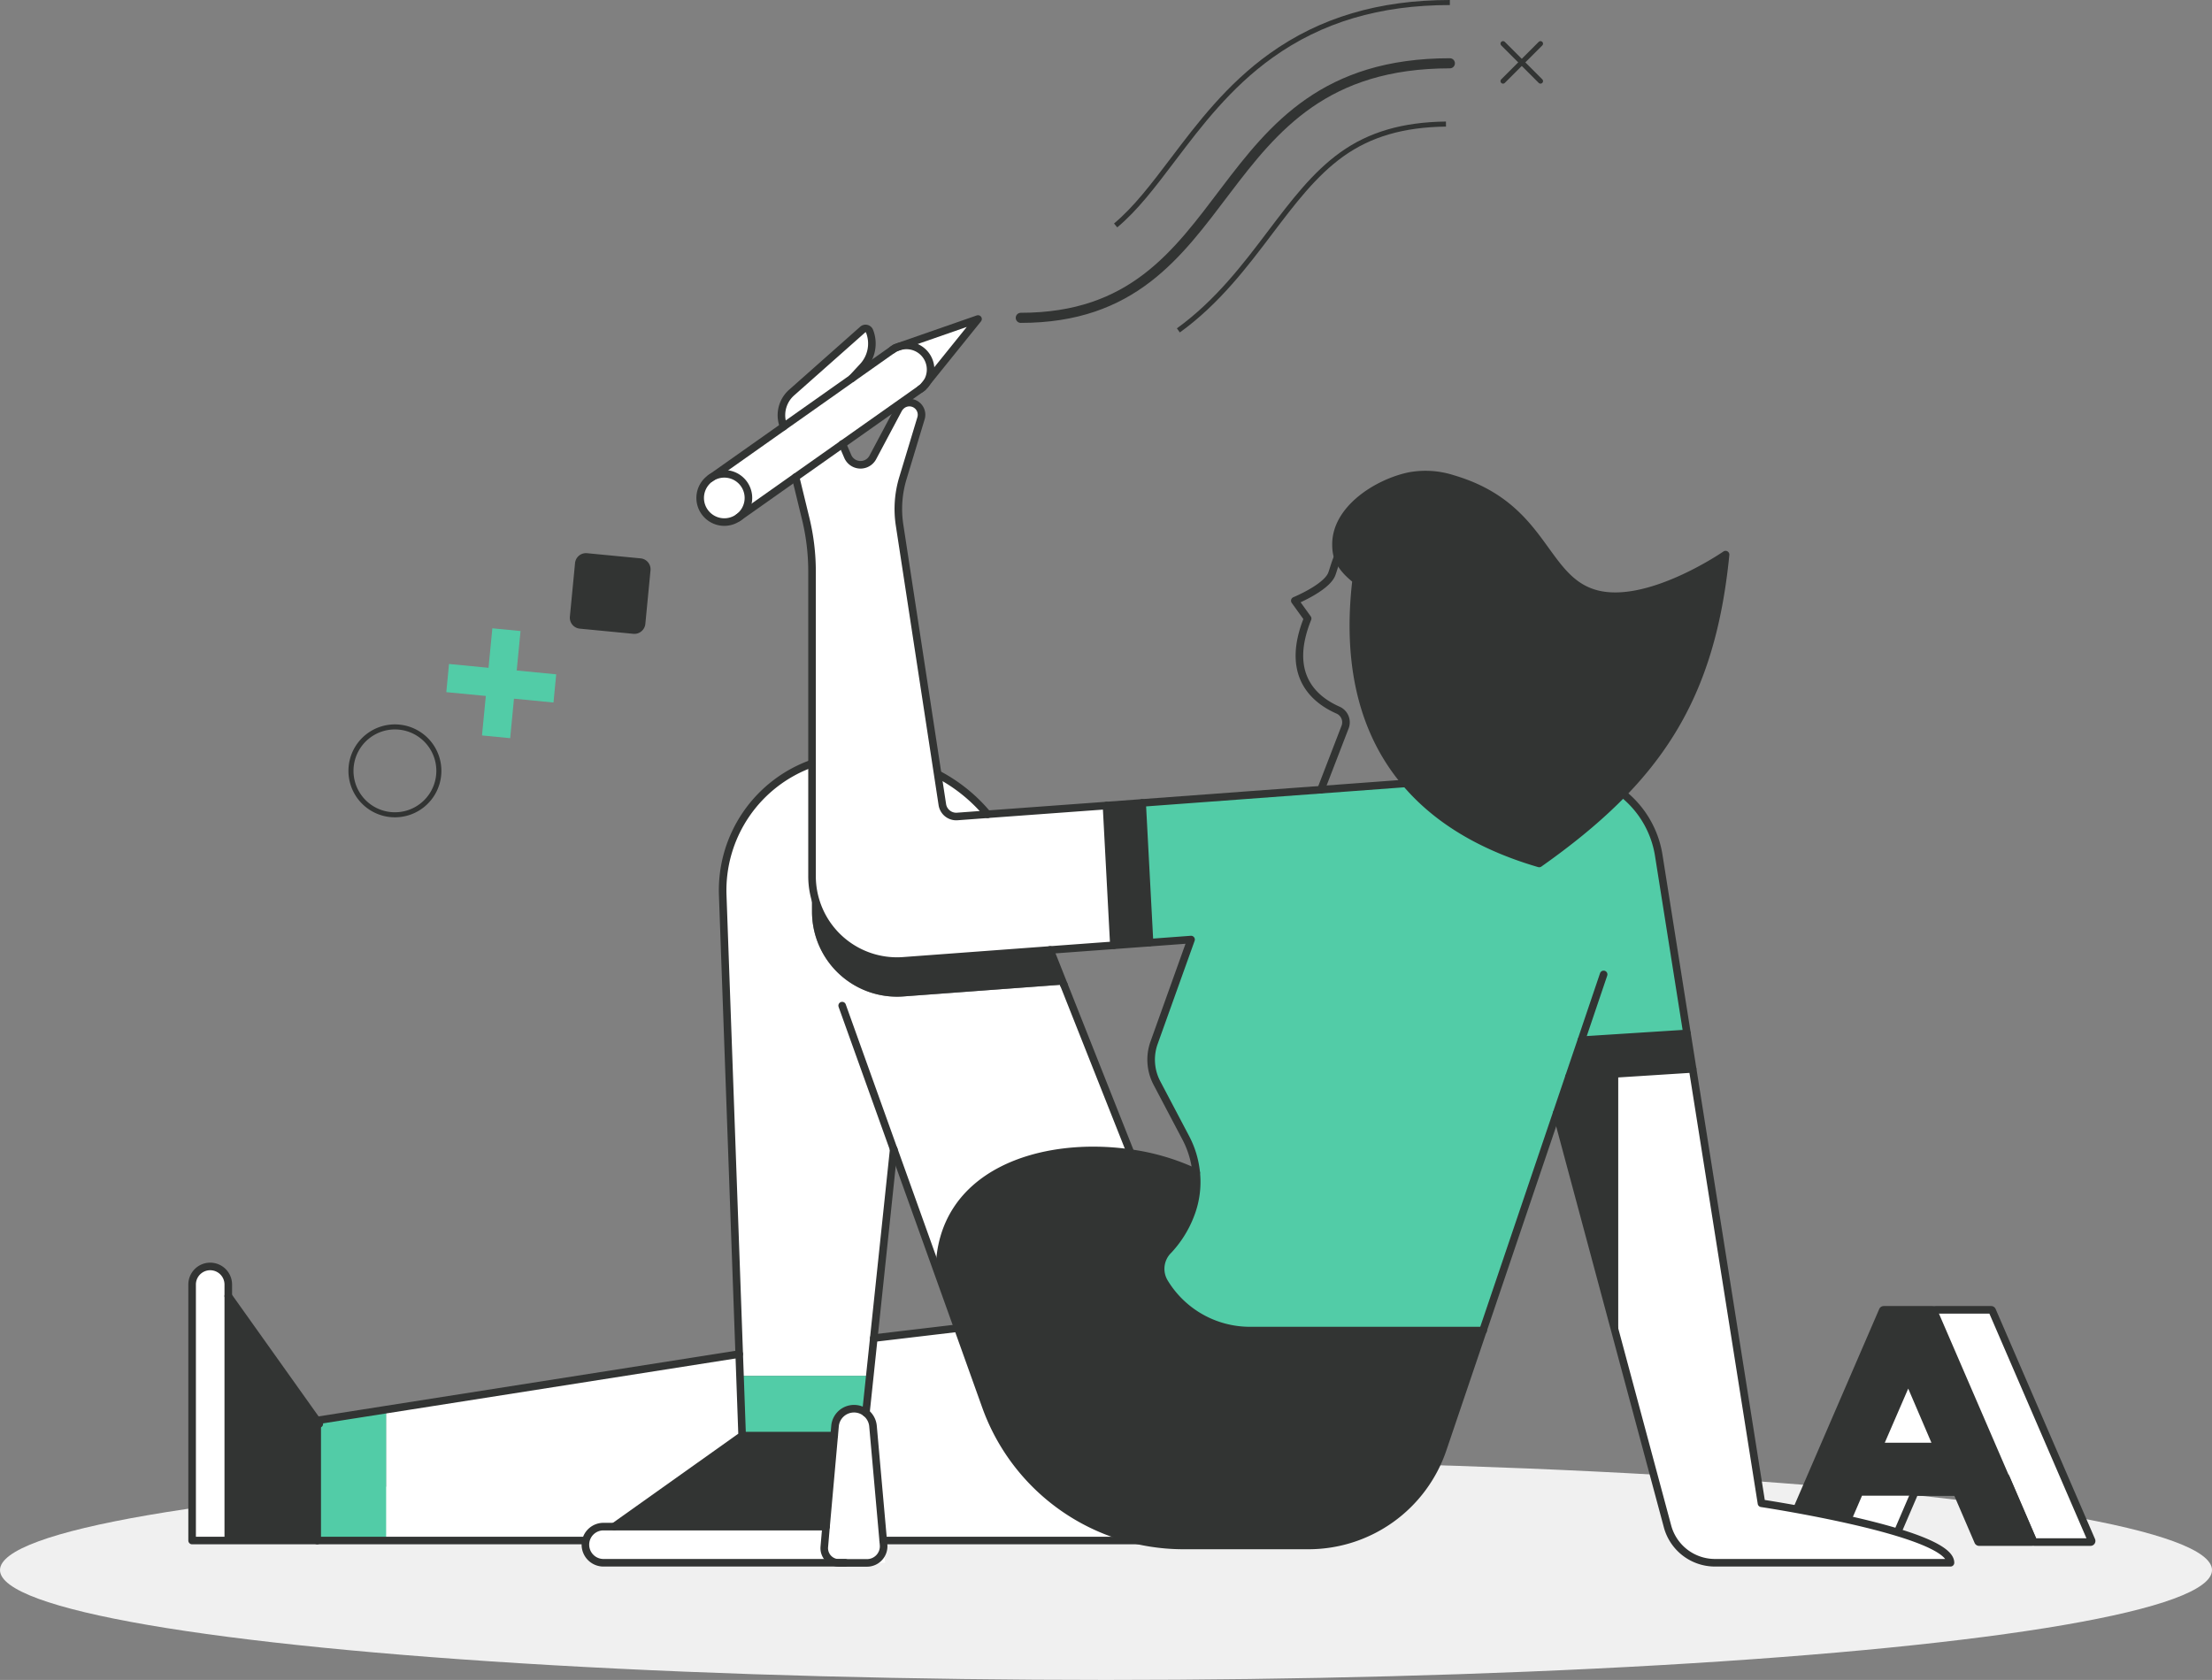 <svg xmlns="http://www.w3.org/2000/svg" viewBox="0 0 762.1 578.87"><rect x="0" y="0" width="762.1" height="578.87" fill="#808080" stroke="none"/><defs><style>.cls-1{fill:#f0f0f0;}.cls-2{fill:#fff;}.cls-10,.cls-3,.cls-4,.cls-7,.cls-8,.cls-9{fill:none;stroke:#323433;}.cls-3,.cls-4,.cls-9{stroke-miterlimit:10;}.cls-3{stroke-width:0.43px;}.cls-4,.cls-7{stroke-width:2.61px;}.cls-5{fill:#323433;}.cls-6{fill:#52cca7;}.cls-10,.cls-7,.cls-8{stroke-linecap:round;stroke-linejoin:round;}.cls-8,.cls-9{stroke-width:1.74px;}.cls-10{stroke-width:3.48px;}</style></defs><title>Asset 27</title><g id="Layer_2" data-name="Layer 2"><g id="graphic"><ellipse class="cls-1" cx="381.05" cy="541.01" rx="381.05" ry="37.86"/><path class="cls-2" d="M700.58,531.14l-7.24-16.83a.39.39,0,0,0-.36-.23H660a.39.39,0,0,0-.36.23l-7.24,16.83a.38.38,0,0,1-.35.23H632.67a.39.39,0,0,1-.35-.54l34.24-79.26a.39.39,0,0,1,.36-.23H686a.39.39,0,0,1,.36.23l34.24,79.26a.39.39,0,0,1-.35.54H700.93A.38.38,0,0,1,700.58,531.14Z"/><path class="cls-3" d="M700.58,531.14l-7.24-16.83a.39.39,0,0,0-.36-.23H660a.39.39,0,0,0-.36.23l-7.24,16.83a.38.38,0,0,1-.35.23H632.67a.39.39,0,0,1-.35-.54l34.24-79.26a.39.39,0,0,1,.36-.23H686a.39.39,0,0,1,.36.23l34.24,79.26a.39.39,0,0,1-.35.54H700.93A.38.38,0,0,1,700.58,531.14Z"/><path class="cls-3" d="M700.58,531.14l-7.24-16.83a.39.39,0,0,0-.36-.23H660a.39.39,0,0,0-.36.23l-7.24,16.83a.38.38,0,0,1-.35.23H632.67a.39.39,0,0,1-.35-.54l34.24-79.26a.39.39,0,0,1,.36-.23H686a.39.39,0,0,1,.36.23l34.24,79.26a.39.39,0,0,1-.35.54H700.93A.38.38,0,0,1,700.58,531.14Z"/><path class="cls-4" d="M700.58,531.14l-7.24-16.83a.39.39,0,0,0-.36-.23H660a.39.39,0,0,0-.36.23l-7.24,16.83a.38.38,0,0,1-.35.23H632.67a.39.39,0,0,1-.35-.54l34.24-79.26a.39.39,0,0,1,.36-.23H686a.39.39,0,0,1,.36.23l34.24,79.26a.39.39,0,0,1-.35.54H700.93A.38.38,0,0,1,700.58,531.14Z"/><path class="cls-5" d="M681.51,531.14l-7.24-16.83a.39.39,0,0,0-.36-.23h-33a.38.38,0,0,0-.35.23l-7.24,16.83a.39.39,0,0,1-.36.23H614.76a.39.39,0,0,1-.36-.54l34.25-79.26a.38.38,0,0,1,.35-.23h16.78a.39.39,0,0,1,.36.23l34.24,79.26a.39.39,0,0,1-.35.54H681.86A.38.38,0,0,1,681.51,531.14ZM657.09,476l-9.48,21.89a.38.38,0,0,0,.35.54h18.87a.39.39,0,0,0,.35-.54L657.8,476A.39.39,0,0,0,657.09,476Z"/><path class="cls-3" d="M681.51,531.14l-7.24-16.83a.39.39,0,0,0-.36-.23h-33a.38.38,0,0,0-.35.23l-7.24,16.83a.39.39,0,0,1-.36.23H614.76a.39.39,0,0,1-.36-.54l34.25-79.26a.38.38,0,0,1,.35-.23h16.78a.39.39,0,0,1,.36.23l34.24,79.26a.39.39,0,0,1-.35.54H681.86A.38.38,0,0,1,681.51,531.14ZM657.09,476l-9.48,21.89a.38.38,0,0,0,.35.54h18.87a.39.39,0,0,0,.35-.54L657.8,476A.39.39,0,0,0,657.09,476Z"/><path class="cls-4" d="M681.51,531.14l-7.24-16.83a.39.39,0,0,0-.36-.23h-33a.38.38,0,0,0-.35.23l-7.24,16.83a.39.39,0,0,1-.36.23H614.76a.39.39,0,0,1-.36-.54l34.25-79.26a.38.38,0,0,1,.35-.23h16.78a.39.39,0,0,1,.36.23l34.24,79.26a.39.39,0,0,1-.35.54H681.86A.38.38,0,0,1,681.51,531.14ZM657.09,476l-9.48,21.89a.38.38,0,0,0,.35.54h18.87a.39.39,0,0,0,.35-.54L657.8,476A.39.39,0,0,0,657.09,476Z"/><polygon class="cls-6" points="168.31 230.11 169.63 216.5 179.34 217.44 178.02 231.04 191.63 232.36 190.69 242.07 177.08 240.75 175.77 254.36 166.06 253.42 167.38 239.81 153.77 238.5 154.7 228.79 168.31 230.11"/><path class="cls-5" d="M199.87,215.32a2.49,2.49,0,0,1-2.23-2.71l1.78-18.46a2.48,2.48,0,0,1,2.71-2.23l18.46,1.78a2.48,2.48,0,0,1,2.23,2.71L221,214.87a2.49,2.49,0,0,1-2.71,2.23Z"/><path class="cls-7" d="M199.87,215.32l18.46,1.78a2.49,2.49,0,0,0,2.71-2.23l1.78-18.46a2.48,2.48,0,0,0-2.23-2.71l-18.46-1.78a2.48,2.48,0,0,0-2.71,2.23l-1.78,18.46A2.49,2.49,0,0,0,199.87,215.32Z"/><path class="cls-8" d="M124.37,275.24a15.14,15.14,0,1,0,2.07-21.31A15.14,15.14,0,0,0,124.37,275.24Z"/><path class="cls-2" d="M672,538.49H590.87A16.93,16.93,0,0,1,574.52,526l-17-63.25-21.24-79.09h0L540.55,371l17-1.09,25.63-1.63L606.88,518S672,527.79,672,538.49Z"/><polygon class="cls-5" points="557.53 369.95 557.53 462.71 536.29 383.62 536.29 383.62 540.55 371.04 557.53 369.95"/><polygon class="cls-5" points="581.22 356.1 583.16 368.32 540.55 371.04 544.83 358.43 581.22 356.1"/><path class="cls-6" d="M412.14,404.08A32.57,32.57,0,0,0,408.5,392l-9.91-18.75a17.29,17.29,0,0,1-1-13.85l12.74-35.63-14.29,1.06-2.55-48.12,72.15-5.34,34-2.52h0c13.69,7.65,30.64,11.8,51.13,11.8,2.27-2.86,4.45-5.67,6.52-8.47a33.93,33.93,0,0,1,14.21,22.62l9.73,61.35-36.39,2.33L540.55,371l-4.26,12.58-25.35,74.83H430.68a34.45,34.45,0,0,1-29.37-16.35l-.17-.28a9,9,0,0,1,1.33-11l.25-.26h0a37.22,37.22,0,0,0,7.39-11.91A31.23,31.23,0,0,0,412.14,404.08Z"/><path class="cls-5" d="M510.94,458.45l-13.86,40.91a48.85,48.85,0,0,1-46.26,33.17H407.77a72.34,72.34,0,0,1-68.15-48L330,457.65l-6.87-19.17.56-.2c0-34.38,35.39-45.38,65.89-40.92a78.09,78.09,0,0,1,22.58,6.72,31.23,31.23,0,0,1-2,14.56,37.22,37.22,0,0,1-7.39,11.91h0l-.25.26a9,9,0,0,0-1.33,11l.17.28a34.45,34.45,0,0,0,29.37,16.35Z"/><polygon class="cls-5" points="393.5 276.66 396.05 324.78 383.76 325.69 381.22 277.56 393.5 276.66"/><path class="cls-2" d="M392.14,530.82H304.28l-3.51-39.43a6.59,6.59,0,0,0-2.44-4.54l1.35-12.77,1.37-13,15.75-1.87L330,457.65l9.64,26.91A72.37,72.37,0,0,0,392.14,530.82Z"/><path class="cls-2" d="M307.91,396.06l-6.86,65-1.37,13H255l-.27-7.49L249,308.45a46.39,46.39,0,0,1,30.76-45.36v51.06a29.28,29.28,0,0,0,31.44,29.2l50.57-3.75,4.74-.35,23,58.11c-30.5-4.46-65.89,6.54-65.89,40.92l-.56.2Z"/><path class="cls-2" d="M381.22,277.57l2.55,48.12-22,1.62-50.57,3.75a29.28,29.28,0,0,1-31.44-29.21v-105a76.93,76.93,0,0,0-2.16-18.07l-3.5-14.39L290.24,153l1.84,4.27a4.79,4.79,0,0,0,8.62.36l8.82-16.57a4.62,4.62,0,0,1,1.36-1.55,4.18,4.18,0,0,1,6.43,4.63l-6.25,20.68a36.66,36.66,0,0,0-1.14,16.06l13.16,86,1.57,10.27a4.85,4.85,0,0,0,5.16,4.19l10.44-.77Z"/><path class="cls-5" d="M361.78,327.31l4.74,11.94-4.74.35-50.57,3.75a29.28,29.28,0,0,1-31.44-29.2v-12.3a29.28,29.28,0,0,0,31.44,29.21Z"/><path class="cls-2" d="M340.25,280.6h0l-10.44.77a4.85,4.85,0,0,1-5.16-4.19l-1.57-10.27.22,0A56.28,56.28,0,0,1,340.25,280.6Z"/><path class="cls-2" d="M337,109.92l-18.15,22.52a8.31,8.31,0,0,0-9.33-13Z"/><path class="cls-2" d="M319.05,122.53a8.32,8.32,0,0,1-.24,9.91l-.24.3a8.55,8.55,0,0,1-1.47,1.34l-.05,0-6.68,4.71L290.24,153l-16.13,11.38-19.77,14a8.31,8.31,0,0,0-9.58-13.58l25.13-17.74,23.65-16.69,13.93-9.83a8.18,8.18,0,0,1,2-1A8.3,8.3,0,0,1,319.05,122.53Z"/><path class="cls-2" d="M318.57,132.74l-.56.7-.91.64A8.55,8.55,0,0,0,318.57,132.74Z"/><path class="cls-2" d="M308.42,119.85l1.06-.36a8.18,8.18,0,0,0-2,1Z"/><path class="cls-2" d="M304.28,530.83l.68,7.66H283.49L284.6,526l2.8-31.36.29-3.29a6.56,6.56,0,0,1,6.54-6,6.47,6.47,0,0,1,4.1,1.44,6.59,6.59,0,0,1,2.44,4.54Z"/><path class="cls-2" d="M299.6,114.14a11.67,11.67,0,0,1-2.35,12.26l-3.71,4-23.65,16.69-.37-1.53a10.41,10.41,0,0,1,3.22-10.25l24.5-21.72a1.47,1.47,0,0,1,2.34.56Z"/><path class="cls-6" d="M299.68,474.08l-1.35,12.77a6.47,6.47,0,0,0-4.1-1.44,6.56,6.56,0,0,0-6.54,6l-.29,3.29H255.7l-.74-20.6Z"/><polygon class="cls-5" points="287.4 494.68 284.6 526.04 211.64 526.04 255.7 494.68 287.4 494.68"/><path class="cls-2" d="M284.6,526,290,538.49H207.67a6.23,6.23,0,0,1,0-12.45H284.6Z"/><path class="cls-2" d="M256.34,166.79a8.31,8.31,0,1,1-11.58-2A8.3,8.3,0,0,1,256.34,166.79Z"/><path class="cls-2" d="M255,474.08l.74,20.6L211.64,526h-4a6.22,6.22,0,0,0-6,4.79H133V485.72l121.67-19.13Z"/><polygon class="cls-6" points="109.29 489.64 109.29 489.45 133.03 485.72 133.03 530.83 109.29 530.83 109.29 489.64"/><polygon class="cls-5" points="109.29 489.64 109.29 530.83 78.65 530.83 78.65 446.59 109.29 489.64"/><path class="cls-2" d="M78.65,446.59v84.24H66.19V442.62a6.23,6.23,0,0,1,12.46,0Z"/><polyline class="cls-7" points="510.94 458.45 536.29 383.62 540.55 371.04 544.83 358.43 552.5 335.76"/><line class="cls-7" x1="290.15" y1="346.51" x2="307.91" y2="396.06"/><line class="cls-7" x1="389.56" y1="397.36" x2="366.52" y2="339.25"/><line class="cls-7" x1="366.52" y1="339.25" x2="361.78" y2="327.31"/><path class="cls-7" d="M510.94,458.45l-13.86,40.91a48.85,48.85,0,0,1-46.26,33.17H407.77a72.34,72.34,0,0,1-68.15-48L330,457.65l-6.87-19.17-15.2-42.42"/><path class="cls-7" d="M340.25,280.6a56.28,56.28,0,0,0-16.95-13.72"/><path class="cls-7" d="M279.77,263.09A46.39,46.39,0,0,0,249,308.45l5.68,158.14.27,7.49.74,20.6L211.64,526"/><path class="cls-7" d="M291.19,538.49H207.67a6.23,6.23,0,0,1,0-12.45H284.6"/><path class="cls-7" d="M298.33,486.85a6.47,6.47,0,0,0-4.1-1.44,6.56,6.56,0,0,0-6.54,6l-.29,3.29L284.6,526,284,533a5.08,5.08,0,0,0,5.07,5.54h9.64a5.74,5.74,0,0,0,5.71-6.24l-.13-1.42-3.51-39.44A6.59,6.59,0,0,0,298.33,486.85Z"/><line class="cls-7" x1="255.7" y1="494.68" x2="287.4" y2="494.68"/><polyline class="cls-7" points="298.33 486.85 299.68 474.08 301.05 461.08 307.9 396.06"/><path class="cls-7" d="M269.89,147.05l-.37-1.53a10.41,10.41,0,0,1,3.22-10.25l24.5-21.72a1.47,1.47,0,0,1,2.34.56l0,0a11.67,11.67,0,0,1-2.35,12.26l-3.71,4"/><polyline class="cls-7" points="110.01 490.65 109.29 489.64 78.65 446.59"/><path class="cls-7" d="M244.76,164.79a8.31,8.31,0,1,1-2,11.59A8.3,8.3,0,0,1,244.76,164.79Z"/><path class="cls-7" d="M318.57,132.74a8.55,8.55,0,0,1-1.47,1.34"/><path class="cls-7" d="M307.47,120.53a8.18,8.18,0,0,1,2-1,8.31,8.31,0,0,1,9.33,13"/><polyline class="cls-7" points="244.76 164.79 269.89 147.05 293.54 130.36 307.46 120.53 308.42 119.86 309.48 119.49 336.96 109.92 318.81 132.44 318.57 132.74 318.01 133.44 317.1 134.08 317.05 134.12 310.37 138.83 290.24 153.04 274.11 164.42 254.34 178.38"/><path class="cls-7" d="M274.11,164.42l3.5,14.39a76.93,76.93,0,0,1,2.16,18.07v105a29.28,29.28,0,0,0,31.44,29.21l50.57-3.75,22-1.62,12.28-.91,14.29-1.06L397.6,359.35a17.29,17.29,0,0,0,1,13.85L408.5,392a32.57,32.57,0,0,1,3.64,12.13,31.23,31.23,0,0,1-2,14.56,37.22,37.22,0,0,1-7.39,11.91h0l-.25.26a9,9,0,0,0-1.33,11l.17.28a34.45,34.45,0,0,0,29.37,16.35h80.26"/><path class="cls-7" d="M290.24,153l1.84,4.27a4.79,4.79,0,0,0,8.62.36l8.82-16.57a4.62,4.62,0,0,1,1.36-1.55,4.18,4.18,0,0,1,6.43,4.63l-6.25,20.68a36.66,36.66,0,0,0-1.14,16.06l13.16,86,1.57,10.27a4.85,4.85,0,0,0,5.16,4.19l10.44-.77,41-3,12.28-.91,72.15-5.34,34-2.52"/><path class="cls-7" d="M557.28,272.13a33.93,33.93,0,0,1,14.21,22.62l9.73,61.35,1.94,12.22L606.88,518S672,527.8,672,538.49H590.87A16.93,16.93,0,0,1,574.52,526L536.29,383.62"/><path class="cls-7" d="M460.86,191.94c-1.1,2.77-1.67,5.05-2.1,6.05-2,4.62-12.66,9-12.66,9l4.42,6.14c-7.32,18.09.75,27.27,10.46,31.56a4.58,4.58,0,0,1,2.45,5.83l-8.32,21.57"/><path class="cls-5" d="M594.51,191.11h0s-27,18.68-45.08,13.39-17.21-30.24-49-39.52a30.5,30.5,0,0,0-14.86-.94c-10.92,2.27-25.28,11.24-25.28,23.5,0,3.83.76,7.4,6.95,12.3-3.55,30,2.55,55.54,20.67,73.94,10.19,10.35,24.18,18.43,42.39,23.75C570.75,269,589.56,241.19,594.51,191.11Z"/><path class="cls-7" d="M594.51,191.11h0s-27,18.68-45.08,13.39-17.21-30.24-49-39.52a30.5,30.5,0,0,0-14.86-.94c-10.92,2.27-25.28,11.24-25.28,23.5,0,3.83.76,7.4,6.95,12.3-3.55,30,2.55,55.54,20.67,73.94,10.19,10.35,24.18,18.43,42.39,23.75C570.75,269,589.56,241.19,594.51,191.11Z"/><line class="cls-7" x1="392.14" y1="530.83" x2="304.28" y2="530.83"/><polyline class="cls-7" points="201.61 530.83 133.03 530.83 109.29 530.83 109.29 489.64 109.29 489.45 133.03 485.72 254.69 466.58"/><line class="cls-7" x1="301.05" y1="461.08" x2="329.98" y2="457.65"/><path class="cls-7" d="M109.29,530.83H66.19V442.62a6.23,6.23,0,0,1,12.46,0v88.21"/><line class="cls-7" x1="381.22" y1="277.57" x2="383.77" y2="325.69"/><polyline class="cls-7" points="393.5 276.65 393.5 276.66 396.05 324.78"/><line class="cls-7" x1="540.55" y1="371.04" x2="583.16" y2="368.32"/><line class="cls-7" x1="544.83" y1="358.43" x2="581.22" y2="356.1"/><path class="cls-7" d="M323.67,438.28c0-34.38,35.39-45.38,65.89-40.92a78.09,78.09,0,0,1,22.58,6.72h0"/><line class="cls-8" x1="517.84" y1="15.04" x2="530.75" y2="27.95"/><line class="cls-8" x1="517.84" y1="27.95" x2="530.75" y2="15.04"/><path class="cls-9" d="M498.18,42.75c-14.77.19-26.21,3.53-35.9,10.46-9.43,6.75-16.83,16.53-24.67,26.88-8.54,11.29-18.13,24-31.63,33.76"/><path class="cls-9" d="M384.37,77.68c6.92-5.78,12.85-13.6,19.86-22.86,8.94-11.81,19.08-25.2,33.68-35.65C455.11,6.85,475.26.87,499.52.87"/><path class="cls-10" d="M351.69,109.52c76.87,0,62.09-87.71,147.83-87.71"/></g></g></svg>
